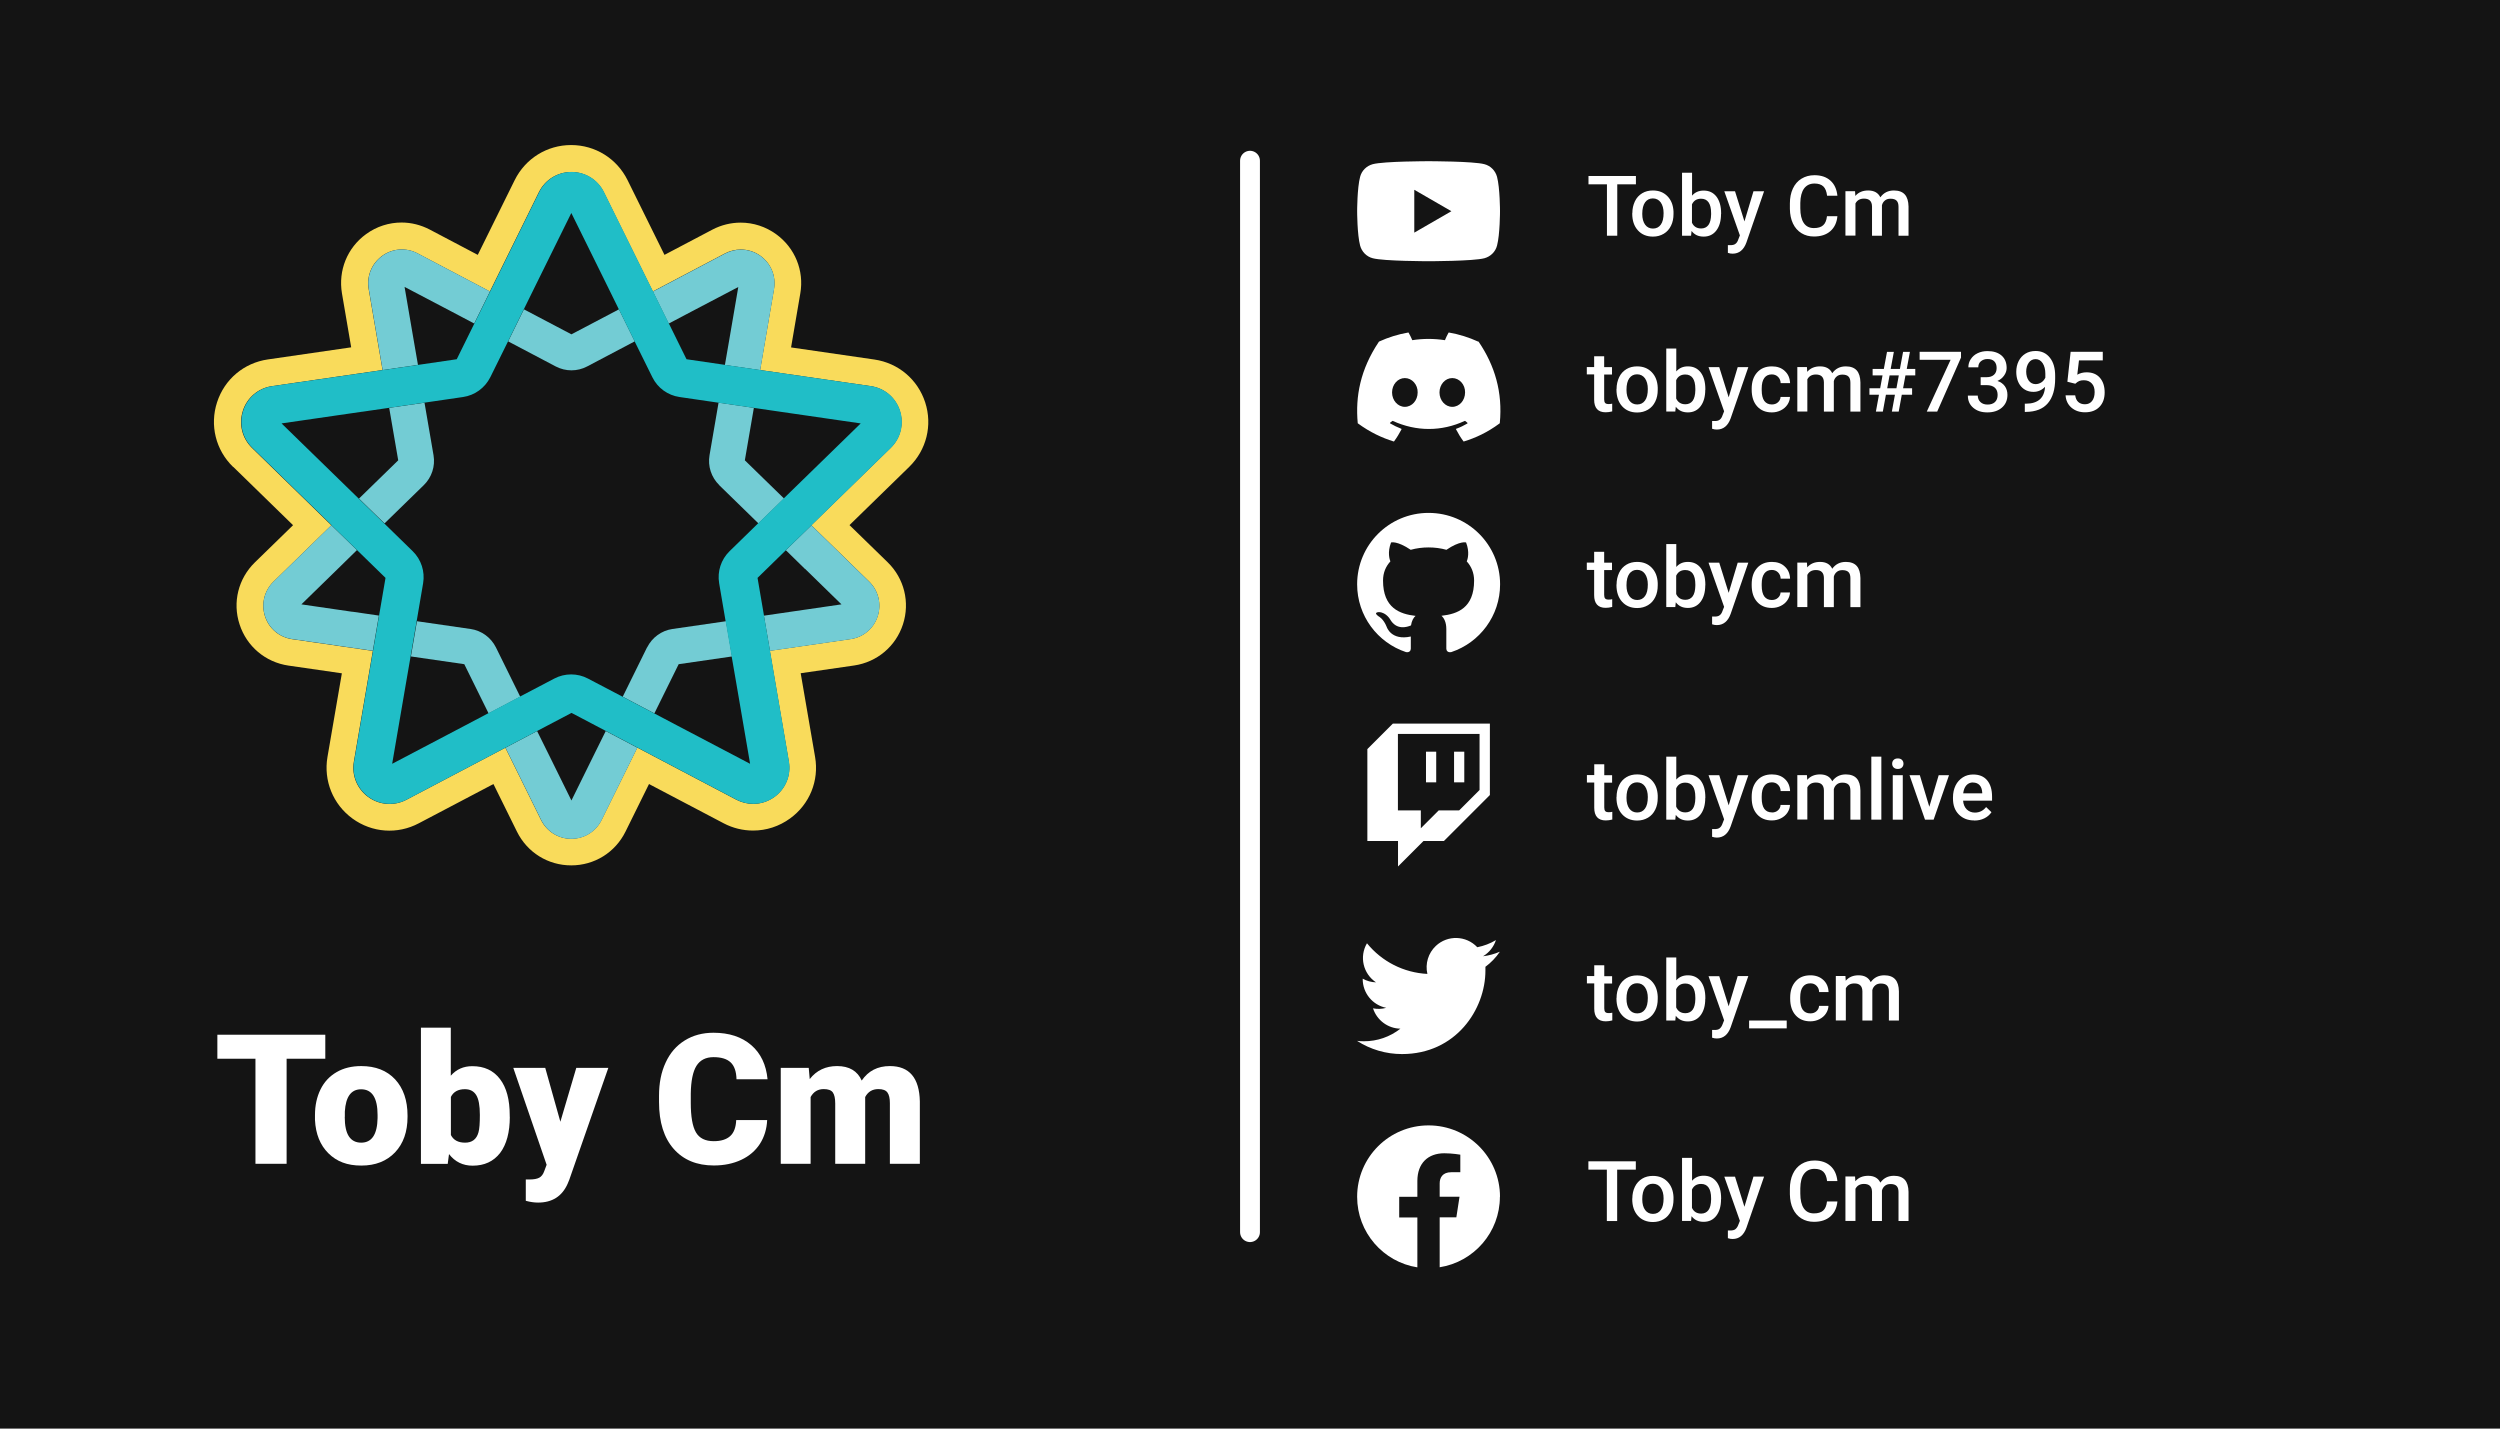 <?xml version="1.0" encoding="UTF-8"?>
<svg id="Layer_1" data-name="Layer 1" xmlns="http://www.w3.org/2000/svg" viewBox="0 0 252 144">
  <defs>
    <style>
      .cls-1, .cls-2 {
        fill: #fff;
      }

      .cls-3 {
        fill: #141414;
      }

      .cls-2 {
        fill-rule: evenodd;
      }

      .cls-4 {
        fill: #f9db5b;
      }

      .cls-5 {
        fill: #73ccd4;
      }

      .cls-6 {
        fill: #20bec7;
      }

      .cls-7 {
        fill: none;
        stroke: #fff;
        stroke-linecap: round;
        stroke-miterlimit: 10;
        stroke-width: 2px;
      }
    </style>
  </defs>
  <rect id="Background" class="cls-3" width="252" height="144"/>
  <g id="Logo">
    <path class="cls-4" d="M23.52,47.07l6.02,5.87-3.85,3.75c-1.67,1.63-2.27,4.03-1.54,6.25,.72,2.22,2.61,3.81,4.92,4.15l5.39,.78-1.45,8.43c-.41,2.4,.56,4.78,2.52,6.21,1.97,1.43,4.53,1.62,6.68,.48l7.53-3.96,2.37,4.8c1.04,2.1,3.13,3.4,5.47,3.4,2.34,0,4.43-1.3,5.47-3.4l2.37-4.8,7.53,3.96c.91,.48,1.93,.73,2.96,.73,1.34,0,2.63-.42,3.73-1.22,1.97-1.43,2.94-3.81,2.52-6.21l-1.45-8.43,5.39-.78c2.31-.34,4.2-1.93,4.92-4.15,.72-2.22,.13-4.62-1.54-6.25l-3.85-3.75,6.02-5.87c1.74-1.7,2.36-4.19,1.61-6.5-.75-2.31-2.71-3.97-5.12-4.32l-8.4-1.22,.93-5.44c.4-2.3-.53-4.59-2.43-5.97-1.05-.76-2.29-1.17-3.58-1.17-.98,0-1.96,.24-2.84,.7l-4.84,2.55-3.72-7.53c-1.08-2.18-3.26-3.54-5.69-3.54-2.43,0-4.61,1.36-5.69,3.54l-3.72,7.53-4.84-2.55c-.9-.47-1.87-.71-2.84-.71-1.26,0-2.51,.39-3.58,1.17-1.89,1.37-2.82,3.66-2.43,5.97l.93,5.44-8.4,1.22c-2.41,.35-4.37,2-5.12,4.32-.75,2.31-.14,4.81,1.61,6.51Zm.96-5.67c.43-1.33,1.56-2.28,2.94-2.48l11.14-1.62-1.4-8.17c-.22-1.28,.3-2.56,1.35-3.33,1.05-.77,2.43-.87,3.58-.26l7.29,3.84,4.94-10.01h0c.62-1.25,1.87-2.03,3.27-2.03,1.4,0,2.65,.78,3.27,2.03l4.94,10.01,7.29-3.84c.5-.26,1.04-.39,1.59-.39,.7,0,1.4,.22,1.99,.65,1.05,.77,1.57,2.04,1.35,3.33l-1.4,8.17,11.14,1.62c1.38,.2,2.51,1.15,2.94,2.48,.43,1.33,.08,2.76-.92,3.74l-8,7.8,5.83,5.68c.93,.91,1.26,2.25,.86,3.49-.4,1.24-1.45,2.13-2.74,2.31l-8.13,1.18,1.91,11.16c.24,1.38-.32,2.74-1.45,3.57-.64,.46-1.39,.7-2.14,.7-.58,0-1.16-.14-1.7-.42l-9.98-5.25-3.6,7.29c-.58,1.17-1.74,1.89-3.05,1.9-1.3,0-2.47-.73-3.05-1.89h0s-3.6-7.29-3.6-7.29l-9.98,5.25c-1.24,.65-2.71,.54-3.84-.28-1.13-.82-1.69-2.19-1.45-3.57l1.91-11.16-8.13-1.18c-1.29-.19-2.34-1.07-2.74-2.31-.4-1.24-.07-2.58,.86-3.49l5.83-5.68-8-7.8c-1-.98-1.35-2.41-.92-3.74Z"/>
    <g>
      <path class="cls-5" d="M47.42,63.4l-5.39-.78-.61,3.55,5.38,.78,2.45,4.96,3.19-1.68-2.45-4.97c-.5-1-1.45-1.7-2.56-1.86Z"/>
      <path class="cls-5" d="M57.6,37.33c.54,0,1.09-.13,1.58-.39l4.8-2.53-1.59-3.23-4.79,2.52-4.79-2.52-1.59,3.23,4.8,2.53c.5,.26,1.04,.39,1.58,.39Z"/>
      <path class="cls-5" d="M36.18,50.25l2.58,2.51,3.96-3.86c.8-.78,1.17-1.91,.98-3.01l-.91-5.3-3.56,.52,.91,5.29-3.95,3.85Z"/>
      <path class="cls-5" d="M65.22,65.26l-2.45,4.97,3.19,1.68,2.45-4.96,5.38-.78-.61-3.55-5.39,.78c-1.11,.16-2.06,.86-2.56,1.86Z"/>
      <path class="cls-5" d="M72.49,48.9l3.96,3.86,2.58-2.51-3.95-3.85,.91-5.29-3.56-.52-.91,5.3c-.19,1.1,.18,2.23,.98,3.01Z"/>
      <path class="cls-5" d="M35.53,61.67l-5.15-.75,3.67-3.58,1.93-1.89-2.58-2.51-5.83,5.68c-.93,.91-1.26,2.25-.86,3.49,.4,1.24,1.45,2.13,2.74,2.31l8.13,1.18,.61-3.55-2.67-.39Z"/>
      <path class="cls-5" d="M69.79,31.36l4.63-2.43-.89,5.2-.46,2.66,3.56,.52,1.4-8.17c.22-1.28-.3-2.56-1.35-3.33-.6-.43-1.29-.65-1.99-.65-.54,0-1.08,.13-1.59,.39l-7.29,3.84,1.59,3.23,2.39-1.26Z"/>
      <path class="cls-5" d="M81.15,57.34l3.67,3.58-5.15,.75-2.67,.39,.61,3.55,8.13-1.18c1.29-.19,2.34-1.07,2.74-2.31,.4-1.24,.07-2.58-.86-3.49l-5.83-5.68-2.58,2.51,1.93,1.89Z"/>
      <path class="cls-5" d="M59.86,76.11l-2.26,4.58-2.26-4.58-1.2-2.42-3.19,1.68,3.6,7.29h0c.58,1.17,1.75,1.9,3.05,1.9,1.3,0,2.47-.73,3.05-1.9l3.6-7.29-3.19-1.68-1.2,2.42Z"/>
      <path class="cls-5" d="M41.67,34.12l-.89-5.2,4.63,2.43,2.39,1.26,1.59-3.23-7.29-3.84c-1.15-.61-2.53-.51-3.58,.26-1.05,.77-1.57,2.04-1.35,3.33l1.4,8.17,3.56-.52-.46-2.66Z"/>
    </g>
    <path class="cls-6" d="M33.41,52.94l2.58,2.51,2.87,2.8-.65,3.8-.61,3.55-1.91,11.16c-.24,1.38,.32,2.74,1.45,3.57,1.13,.82,2.6,.93,3.84,.28l9.98-5.25,3.19-1.68,3.46-1.82,3.46,1.82,3.19,1.68,9.98,5.25c.54,.28,1.12,.42,1.7,.42,.75,0,1.5-.24,2.14-.7,1.13-.82,1.69-2.19,1.45-3.57l-1.91-11.16-.61-3.55-.65-3.8,2.87-2.8,2.58-2.51,8-7.8c1-.98,1.35-2.41,.92-3.74-.43-1.33-1.56-2.28-2.94-2.48l-11.14-1.62-3.56-.52-3.89-.57-1.78-3.61-1.59-3.23-4.94-10.01c-.62-1.25-1.87-2.03-3.27-2.03-1.4,0-2.65,.78-3.27,2.03h0s-4.94,10.01-4.94,10.01l-1.59,3.23-1.78,3.61-3.89,.57-3.56,.52-11.14,1.62c-1.38,.2-2.51,1.15-2.94,2.48-.43,1.33-.08,2.76,.92,3.74l8,7.8Zm3.13-11.44l2.67-.39,3.56-.52,3.9-.57c1.19-.17,2.21-.92,2.75-1.99l1.79-3.62,1.59-3.23,1.19-2.42,3.6-7.29,3.6,7.29,1.19,2.42,1.59,3.23,1.79,3.62c.53,1.08,1.56,1.82,2.74,1.99l3.9,.57,3.56,.52,2.67,.39,8.13,1.18-5.83,5.68-1.93,1.88-2.58,2.51-2.88,2.81c-.86,.84-1.25,2.04-1.05,3.23l.65,3.82,.61,3.55,.46,2.66,1.4,8.17-7.29-3.83-2.39-1.26-3.19-1.68-3.47-1.82c-.53-.28-1.11-.42-1.7-.42s-1.17,.14-1.7,.42l-3.47,1.82-3.19,1.68-2.39,1.26-7.29,3.83,1.4-8.17,.46-2.66,.61-3.55,.65-3.82c.2-1.18-.19-2.39-1.05-3.23l-2.88-2.81-2.58-2.51-1.93-1.88-5.83-5.68,8.13-1.18Z"/>
  </g>
  <g>
    <path class="cls-1" d="M32.8,106.72h-3.91v10.59h-3.14v-10.59h-3.84v-2.42h10.88v2.42Z"/>
    <path class="cls-1" d="M31.75,112.39c0-.97,.19-1.83,.56-2.58s.91-1.33,1.62-1.74c.7-.41,1.53-.61,2.48-.61,1.45,0,2.59,.45,3.42,1.34,.83,.9,1.25,2.12,1.25,3.66v.11c0,1.51-.42,2.7-1.26,3.59-.84,.88-1.97,1.33-3.4,1.33s-2.48-.41-3.32-1.24c-.83-.83-1.28-1.94-1.35-3.36v-.51Zm3,.19c0,.89,.14,1.55,.42,1.97,.28,.42,.69,.63,1.24,.63,1.07,0,1.62-.83,1.65-2.48v-.3c0-1.73-.55-2.6-1.66-2.6-1.01,0-1.55,.75-1.64,2.24v.54Z"/>
    <path class="cls-1" d="M51.39,112.56c0,1.58-.33,2.8-.98,3.66-.66,.85-1.58,1.28-2.77,1.28-.98,0-1.78-.39-2.38-1.17l-.13,.99h-2.7v-13.73h3.01v4.84c.56-.64,1.28-.96,2.17-.96,1.2,0,2.13,.43,2.79,1.3,.66,.86,.98,2.08,.98,3.65v.15Zm-3.02-.19c0-.93-.12-1.59-.37-1.99-.25-.4-.63-.59-1.14-.59-.68,0-1.15,.26-1.41,.78v3.84c.26,.51,.73,.77,1.43,.77s1.16-.34,1.35-1.04c.1-.34,.14-.93,.14-1.77Z"/>
    <path class="cls-1" d="M56.48,113.09l1.61-5.45h3.23l-3.94,11.29-.17,.41c-.56,1.25-1.55,1.88-2.97,1.88-.39,0-.81-.06-1.24-.18v-2.15h.39c.42,0,.75-.06,.97-.18,.22-.12,.39-.34,.5-.66l.24-.64-3.36-9.77h3.22l1.53,5.45Z"/>
    <path class="cls-1" d="M77.33,112.9c-.04,.91-.29,1.71-.73,2.4-.45,.69-1.07,1.23-1.88,1.61-.81,.38-1.73,.57-2.77,.57-1.71,0-3.06-.56-4.04-1.67-.98-1.11-1.48-2.69-1.48-4.72v-.64c0-1.28,.22-2.39,.67-3.35,.44-.96,1.08-1.7,1.92-2.22,.83-.52,1.8-.78,2.9-.78,1.58,0,2.85,.42,3.81,1.25,.96,.83,1.5,1.98,1.64,3.44h-3.13c-.02-.79-.22-1.36-.6-1.71s-.95-.52-1.72-.52-1.35,.29-1.72,.88c-.36,.58-.55,1.52-.57,2.8v.92c0,1.39,.17,2.38,.52,2.98s.95,.89,1.8,.89c.72,0,1.27-.17,1.65-.51s.58-.88,.61-1.62h3.12Z"/>
    <path class="cls-1" d="M81.52,107.64l.1,1.13c.69-.88,1.61-1.31,2.76-1.31,1.22,0,2.05,.49,2.48,1.46,.66-.97,1.6-1.46,2.84-1.46,1.96,0,2.97,1.19,3.02,3.56v6.29h-3.02v-6.11c0-.49-.08-.85-.25-1.08-.17-.23-.47-.34-.91-.34-.6,0-1.04,.26-1.33,.8v.12s0,6.61,0,6.61h-3.02v-6.09c0-.51-.08-.87-.24-1.1-.16-.23-.47-.34-.92-.34-.58,0-1.02,.26-1.32,.8v6.73h-3.01v-9.67h2.83Z"/>
  </g>
  <line id="Divider" class="cls-7" x1="126" y1="16.2" x2="126" y2="124.2"/>
  <g id="Socials">
    <g id="Icons">
      <g id="Facebook">
        <path class="cls-1" d="M151.2,120.64c0-3.98-3.22-7.2-7.2-7.2s-7.2,3.22-7.2,7.2c0,3.59,2.63,6.57,6.07,7.11v-5.03h-1.83v-2.08h1.83v-1.59c0-1.8,1.07-2.8,2.72-2.8,.79,0,1.61,.14,1.61,.14v1.77h-.91c-.89,0-1.17,.56-1.17,1.12v1.35h2l-.32,2.08h-1.68v5.03c3.44-.54,6.07-3.52,6.07-7.11Z"/>
      </g>
      <path id="Youtube" class="cls-1" d="M150.9,17.82c-.17-.62-.65-1.11-1.27-1.27-1.12-.3-5.63-.3-5.63-.3,0,0-4.5,0-5.63,.3-.62,.17-1.11,.65-1.27,1.27-.3,1.12-.3,3.47-.3,3.47,0,0,0,2.34,.3,3.47,.17,.62,.65,1.11,1.27,1.27,1.12,.3,5.63,.3,5.63,.3,0,0,4.5,0,5.63-.3,.62-.17,1.11-.65,1.27-1.27,.3-1.12,.3-3.47,.3-3.47,0,0,0-2.34-.3-3.47Zm-8.34,5.63v-4.32l3.74,2.16-3.74,2.16Z"/>
      <path id="Twitter" class="cls-1" d="M149.73,97.46c0,.13,0,.25,0,.38,0,3.9-2.97,8.41-8.41,8.41h0c-1.61,0-3.18-.46-4.53-1.33,.23,.03,.47,.04,.7,.04,1.33,0,2.62-.44,3.67-1.27-1.26-.02-2.37-.85-2.76-2.05,.44,.09,.9,.07,1.33-.05-1.38-.28-2.37-1.49-2.37-2.9v-.04c.41,.23,.87,.36,1.34,.37-1.3-.87-1.7-2.59-.91-3.94,1.5,1.85,3.71,2.97,6.09,3.09-.24-1.03,.09-2.1,.85-2.82,1.19-1.12,3.06-1.06,4.18,.13,.66-.13,1.3-.37,1.88-.72-.22,.68-.68,1.26-1.3,1.63,.59-.07,1.16-.23,1.7-.46-.4,.59-.9,1.11-1.47,1.53Z"/>
      <g id="Twitch">
        <g id="Layer_1-2" data-name="Layer 1-2">
          <path class="cls-1" d="M140.4,72.94l-2.57,2.57v9.26h3.09v2.57l2.57-2.57h2.06l4.63-4.63v-7.2h-9.77Zm8.74,6.69l-2.06,2.06h-2.06l-1.8,1.8v-1.8h-2.31v-7.71h8.23v5.66Z"/>
          <rect class="cls-1" x="146.57" y="75.77" width="1.03" height="3.09"/>
          <rect class="cls-1" x="143.74" y="75.77" width="1.03" height="3.09"/>
        </g>
      </g>
      <path id="Discord" class="cls-1" d="M148.99,34.43c-.92-.42-1.9-.73-2.93-.91-.02,0-.04,0-.05,.02-.13,.23-.27,.52-.36,.75-1.11-.17-2.21-.17-3.29,0-.1-.24-.24-.52-.37-.75,0-.02-.03-.03-.05-.02-1.03,.18-2.01,.49-2.93,.91,0,0-.01,0-.02,.02-1.87,2.79-2.38,5.51-2.13,8.2,0,.01,0,.03,.02,.03,1.23,.9,2.42,1.45,3.6,1.82,.02,0,.04,0,.05-.02,.28-.38,.52-.78,.74-1.2,.01-.02,0-.05-.02-.06-.39-.15-.76-.33-1.12-.54-.03-.02-.03-.06,0-.08,.08-.06,.15-.12,.22-.17,.01-.01,.03-.01,.05,0,2.36,1.08,4.91,1.08,7.24,0,.02,0,.03,0,.05,0,.07,.06,.15,.12,.22,.18,.03,.02,.02,.06,0,.08-.36,.21-.73,.39-1.12,.53-.03,0-.04,.04-.02,.06,.22,.42,.46,.82,.74,1.2,.01,.02,.03,.02,.05,.02,1.18-.36,2.37-.91,3.6-1.82,.01,0,.02-.02,.02-.03,.3-3.11-.5-5.8-2.13-8.2,0,0-.01-.01-.02-.02Zm-7.38,6.58c-.71,0-1.29-.65-1.29-1.45s.57-1.45,1.29-1.45,1.31,.66,1.29,1.45c0,.8-.57,1.45-1.29,1.45Zm4.78,0c-.71,0-1.29-.65-1.29-1.45s.57-1.45,1.29-1.45,1.31,.66,1.29,1.45c0,.8-.57,1.45-1.29,1.45Z"/>
      <path id="GitHub" class="cls-2" d="M144,51.7c-3.98,0-7.2,3.22-7.2,7.2,0,3.18,2.06,5.88,4.92,6.83,.36,.07,.49-.16,.49-.35,0-.17,0-.62,0-1.22-2,.44-2.43-.97-2.43-.97-.33-.83-.8-1.05-.8-1.05-.65-.45,.05-.44,.05-.44,.72,.05,1.1,.74,1.1,.74,.64,1.1,1.69,.78,2.1,.6,.07-.47,.25-.78,.46-.96-1.6-.18-3.28-.8-3.28-3.56,0-.79,.28-1.43,.74-1.93-.07-.18-.32-.91,.07-1.91,0,0,.6-.19,1.98,.74,.57-.16,1.19-.24,1.8-.24,.61,0,1.23,.08,1.8,.24,1.37-.93,1.98-.74,1.98-.74,.39,.99,.15,1.72,.07,1.91,.46,.5,.74,1.15,.74,1.93,0,2.77-1.68,3.37-3.29,3.55,.26,.22,.49,.66,.49,1.33,0,.96,0,1.74,0,1.98,0,.19,.13,.42,.5,.35,2.86-.95,4.92-3.65,4.92-6.83,0-3.98-3.22-7.2-7.2-7.2Z"/>
    </g>
    <g id="Text">
      <g>
        <path class="cls-1" d="M164.9,18.58h-1.88v5.18h-1.04v-5.18h-1.86v-.84h4.78v.84Z"/>
        <path class="cls-1" d="M164.54,21.48c0-.44,.09-.83,.26-1.19s.42-.62,.73-.81,.68-.28,1.08-.28c.6,0,1.09,.19,1.47,.58,.38,.39,.58,.9,.61,1.55v.24c0,.44-.08,.84-.25,1.18-.17,.35-.41,.62-.73,.81-.32,.19-.68,.29-1.09,.29-.63,0-1.14-.21-1.52-.63-.38-.42-.57-.98-.57-1.68v-.05Zm1,.09c0,.46,.1,.82,.29,1.08,.19,.26,.46,.39,.79,.39s.6-.13,.79-.4c.19-.26,.28-.65,.28-1.16,0-.45-.1-.81-.29-1.08-.19-.26-.46-.4-.79-.4s-.59,.13-.78,.39c-.19,.26-.29,.65-.29,1.17Z"/>
        <path class="cls-1" d="M173.48,21.57c0,.7-.16,1.25-.47,1.66-.31,.41-.74,.62-1.28,.62s-.93-.19-1.22-.57l-.05,.48h-.91v-6.35h1.01v2.31c.29-.34,.68-.51,1.17-.51,.55,0,.97,.2,1.29,.61,.31,.41,.47,.97,.47,1.7v.06Zm-1-.09c0-.49-.09-.85-.26-1.09-.17-.24-.42-.36-.75-.36-.44,0-.74,.19-.92,.57v1.85c.18,.39,.49,.58,.93,.58,.31,0,.56-.12,.73-.35s.26-.59,.27-1.06v-.13Z"/>
        <path class="cls-1" d="M175.84,22.32l.91-3.04h1.07l-1.78,5.16c-.27,.75-.74,1.13-1.39,1.13-.15,0-.31-.02-.48-.08v-.78h.19c.25,.01,.45-.03,.57-.13,.13-.09,.23-.25,.3-.47l.15-.38-1.57-4.45h1.08l.95,3.04Z"/>
        <path class="cls-1" d="M185.21,21.8c-.06,.64-.3,1.14-.71,1.5s-.96,.54-1.65,.54c-.48,0-.9-.11-1.27-.34s-.65-.55-.85-.97c-.2-.42-.3-.91-.31-1.46v-.56c0-.57,.1-1.07,.3-1.5,.2-.43,.49-.77,.87-1,.38-.23,.81-.35,1.31-.35,.66,0,1.2,.18,1.6,.54,.41,.36,.64,.87,.71,1.53h-1.04c-.05-.43-.18-.75-.38-.94-.2-.19-.5-.29-.89-.29-.46,0-.8,.17-1.05,.5-.24,.33-.37,.82-.38,1.46v.53c0,.65,.12,1.15,.35,1.49,.23,.34,.57,.51,1.02,.51,.41,0,.72-.09,.93-.28,.21-.18,.34-.49,.39-.92h1.04Z"/>
        <path class="cls-1" d="M186.99,19.28l.03,.47c.31-.37,.75-.55,1.29-.55,.6,0,1.01,.23,1.23,.69,.33-.46,.78-.69,1.37-.69,.49,0,.86,.14,1.1,.41,.24,.27,.36,.68,.37,1.21v2.94h-1.01v-2.91c0-.28-.06-.49-.19-.62-.12-.13-.33-.2-.62-.2-.23,0-.42,.06-.56,.18-.15,.12-.25,.28-.3,.48v3.07s-1,0-1,0v-2.95c-.01-.53-.28-.79-.81-.79-.4,0-.69,.16-.86,.49v3.24h-1.01v-4.48h.95Z"/>
      </g>
      <g>
        <path class="cls-1" d="M161.7,35.92v1.09h.79v.74h-.79v2.5c0,.17,.03,.29,.1,.37,.07,.08,.19,.11,.36,.11,.12,0,.23-.01,.35-.04v.78c-.23,.06-.45,.09-.66,.09-.77,0-1.16-.43-1.16-1.28v-2.54h-.74v-.74h.74v-1.09h1Z"/>
        <path class="cls-1" d="M162.95,39.21c0-.44,.09-.83,.26-1.19s.42-.62,.73-.81,.68-.28,1.08-.28c.6,0,1.09,.19,1.47,.58,.38,.39,.58,.9,.61,1.55v.24c0,.44-.08,.84-.25,1.18-.17,.35-.41,.62-.73,.81-.32,.19-.68,.29-1.09,.29-.63,0-1.14-.21-1.52-.63-.38-.42-.57-.98-.57-1.68v-.05Zm1,.09c0,.46,.1,.82,.29,1.08,.19,.26,.46,.39,.79,.39s.6-.13,.79-.4c.19-.26,.28-.65,.28-1.16,0-.45-.1-.81-.29-1.08-.19-.26-.46-.4-.79-.4s-.59,.13-.78,.39c-.19,.26-.29,.65-.29,1.17Z"/>
        <path class="cls-1" d="M171.89,39.29c0,.7-.16,1.25-.47,1.66-.31,.41-.74,.62-1.28,.62s-.93-.19-1.22-.57l-.05,.48h-.91v-6.35h1.01v2.31c.29-.34,.68-.51,1.17-.51,.55,0,.97,.2,1.29,.61,.31,.41,.47,.97,.47,1.7v.06Zm-1-.09c0-.49-.09-.85-.26-1.09-.17-.24-.42-.36-.75-.36-.44,0-.74,.19-.92,.57v1.85c.18,.39,.49,.58,.93,.58,.31,0,.56-.12,.73-.35s.26-.59,.27-1.06v-.13Z"/>
        <path class="cls-1" d="M174.25,40.05l.91-3.04h1.07l-1.78,5.16c-.27,.75-.74,1.13-1.39,1.13-.15,0-.31-.02-.48-.08v-.78h.19c.25,.01,.45-.03,.57-.13,.13-.09,.23-.25,.3-.47l.15-.38-1.57-4.45h1.08l.95,3.04Z"/>
        <path class="cls-1" d="M178.6,40.77c.25,0,.46-.07,.62-.22,.17-.15,.25-.33,.26-.54h.95c-.01,.28-.1,.54-.26,.78-.16,.24-.38,.43-.66,.57s-.58,.21-.9,.21c-.63,0-1.12-.2-1.49-.61s-.55-.97-.55-1.68v-.1c0-.68,.18-1.23,.55-1.64s.86-.61,1.49-.61c.53,0,.97,.15,1.3,.47,.34,.31,.51,.72,.53,1.22h-.95c-.01-.26-.1-.47-.26-.63s-.37-.25-.63-.25c-.33,0-.58,.12-.75,.35-.18,.24-.27,.59-.27,1.07v.16c0,.49,.09,.85,.26,1.09,.18,.24,.43,.36,.76,.36Z"/>
        <path class="cls-1" d="M182.14,37.01l.03,.47c.31-.37,.75-.55,1.29-.55,.6,0,1.01,.23,1.23,.69,.33-.46,.78-.69,1.37-.69,.49,0,.86,.14,1.1,.41,.24,.27,.36,.68,.37,1.21v2.94h-1.01v-2.91c0-.28-.06-.49-.19-.62-.12-.13-.33-.2-.62-.2-.23,0-.42,.06-.56,.18-.15,.12-.25,.28-.3,.48v3.07s-1,0-1,0v-2.95c-.01-.53-.28-.79-.81-.79-.4,0-.69,.16-.86,.49v3.24h-1.01v-4.48h.95Z"/>
        <path class="cls-1" d="M191.03,39.79h-.93l-.31,1.7h-.7l.31-1.7h-.96v-.65h1.08l.24-1.3h-1v-.65h1.13l.32-1.72h.69l-.32,1.72h.93l.32-1.72h.69l-.32,1.72h.86v.65h-.99l-.24,1.3h.91v.65h-1.04l-.31,1.7h-.69l.31-1.7Zm-.8-.65h.93l.24-1.3h-.93l-.24,1.3Z"/>
        <path class="cls-1" d="M197.68,36.02l-2.41,5.47h-1.05l2.4-5.22h-3.12v-.81h4.17v.56Z"/>
        <path class="cls-1" d="M199.65,38.02h.61c.31,0,.55-.08,.73-.24s.27-.38,.27-.68-.08-.51-.23-.67-.38-.24-.69-.24c-.27,0-.49,.08-.67,.23s-.26,.36-.26,.61h-1c0-.31,.08-.59,.25-.84s.39-.45,.69-.59c.29-.14,.62-.21,.99-.21,.6,0,1.07,.15,1.42,.45,.34,.3,.51,.72,.51,1.26,0,.27-.09,.52-.26,.76-.17,.24-.39,.42-.67,.54,.33,.11,.58,.29,.75,.53,.17,.24,.26,.53,.26,.87,0,.54-.19,.97-.56,1.29-.37,.32-.86,.48-1.46,.48s-1.05-.15-1.42-.46c-.37-.31-.55-.72-.55-1.23h1c0,.26,.09,.48,.27,.65,.18,.17,.42,.25,.72,.25s.56-.08,.74-.25c.18-.17,.27-.41,.27-.72s-.09-.56-.28-.73c-.19-.17-.47-.26-.84-.26h-.59v-.79Z"/>
        <path class="cls-1" d="M206.16,38.97c-.34,.36-.73,.53-1.18,.53-.53,0-.95-.19-1.27-.56-.31-.37-.47-.86-.47-1.46,0-.4,.08-.76,.24-1.08,.16-.32,.39-.57,.68-.75,.29-.18,.64-.27,1.03-.27,.61,0,1.09,.23,1.44,.68,.36,.45,.53,1.06,.53,1.82v.28c0,1.09-.25,1.92-.74,2.49-.49,.57-1.22,.86-2.2,.87h-.12v-.83h.14c.59,0,1.05-.15,1.37-.43,.32-.28,.5-.71,.53-1.28Zm-.97-.25c.2,0,.39-.06,.57-.17s.31-.28,.41-.48v-.39c0-.44-.09-.8-.27-1.07-.18-.27-.42-.41-.71-.41s-.52,.12-.69,.36c-.17,.24-.26,.54-.26,.9s.09,.68,.26,.91c.17,.23,.41,.35,.69,.35Z"/>
        <path class="cls-1" d="M208.39,38.5l.33-3.04h3.24v.87h-2.4l-.17,1.44c.28-.16,.59-.24,.94-.24,.57,0,1.02,.18,1.34,.55,.32,.37,.48,.86,.48,1.48s-.18,1.1-.53,1.46c-.35,.36-.84,.54-1.45,.54-.55,0-1.01-.16-1.37-.47-.36-.31-.56-.73-.59-1.24h.97c.04,.29,.14,.52,.31,.67s.39,.23,.67,.23c.31,0,.55-.11,.72-.33,.17-.22,.26-.52,.26-.9s-.09-.66-.29-.87-.45-.32-.79-.32c-.18,0-.34,.02-.46,.07s-.26,.14-.41,.28l-.8-.2Z"/>
      </g>
      <g>
        <path class="cls-1" d="M161.7,55.63v1.09h.79v.74h-.79v2.5c0,.17,.03,.29,.1,.37,.07,.08,.19,.11,.36,.11,.12,0,.23-.01,.35-.04v.78c-.23,.06-.45,.09-.66,.09-.77,0-1.16-.43-1.16-1.28v-2.54h-.74v-.74h.74v-1.09h1Z"/>
        <path class="cls-1" d="M162.95,58.92c0-.44,.09-.83,.26-1.19s.42-.62,.73-.81,.68-.28,1.08-.28c.6,0,1.09,.19,1.47,.58,.38,.39,.58,.9,.61,1.55v.24c0,.44-.08,.84-.25,1.18-.17,.35-.41,.62-.73,.81-.32,.19-.68,.29-1.09,.29-.63,0-1.14-.21-1.52-.63-.38-.42-.57-.98-.57-1.68v-.05Zm1,.09c0,.46,.1,.82,.29,1.08,.19,.26,.46,.39,.79,.39s.6-.13,.79-.4c.19-.26,.28-.65,.28-1.16,0-.45-.1-.81-.29-1.08-.19-.26-.46-.4-.79-.4s-.59,.13-.78,.39c-.19,.26-.29,.65-.29,1.17Z"/>
        <path class="cls-1" d="M171.89,59c0,.7-.16,1.25-.47,1.66-.31,.41-.74,.62-1.28,.62s-.93-.19-1.22-.57l-.05,.48h-.91v-6.35h1.01v2.31c.29-.34,.68-.51,1.17-.51,.55,0,.97,.2,1.29,.61,.31,.41,.47,.97,.47,1.7v.06Zm-1-.09c0-.49-.09-.85-.26-1.09-.17-.24-.42-.36-.75-.36-.44,0-.74,.19-.92,.57v1.85c.18,.39,.49,.58,.93,.58,.31,0,.56-.12,.73-.35s.26-.59,.27-1.06v-.13Z"/>
        <path class="cls-1" d="M174.25,59.76l.91-3.04h1.07l-1.78,5.16c-.27,.75-.74,1.13-1.39,1.13-.15,0-.31-.02-.48-.08v-.78h.19c.25,.01,.45-.03,.57-.13,.13-.09,.23-.25,.3-.47l.15-.38-1.57-4.45h1.08l.95,3.04Z"/>
        <path class="cls-1" d="M178.6,60.48c.25,0,.46-.07,.62-.22,.17-.15,.25-.33,.26-.54h.95c-.01,.28-.1,.54-.26,.78-.16,.24-.38,.43-.66,.57s-.58,.21-.9,.21c-.63,0-1.12-.2-1.49-.61s-.55-.97-.55-1.68v-.1c0-.68,.18-1.23,.55-1.64s.86-.61,1.49-.61c.53,0,.97,.15,1.3,.47,.34,.31,.51,.72,.53,1.22h-.95c-.01-.26-.1-.47-.26-.63s-.37-.25-.63-.25c-.33,0-.58,.12-.75,.35-.18,.24-.27,.59-.27,1.07v.16c0,.49,.09,.85,.26,1.09,.18,.24,.43,.36,.76,.36Z"/>
        <path class="cls-1" d="M182.14,56.72l.03,.47c.31-.37,.75-.55,1.29-.55,.6,0,1.01,.23,1.23,.69,.33-.46,.78-.69,1.37-.69,.49,0,.86,.14,1.1,.41,.24,.27,.36,.68,.37,1.21v2.94h-1.01v-2.91c0-.28-.06-.49-.19-.62-.12-.13-.33-.2-.62-.2-.23,0-.42,.06-.56,.18-.15,.12-.25,.28-.3,.48v3.07s-1,0-1,0v-2.95c-.01-.53-.28-.79-.81-.79-.4,0-.69,.16-.86,.49v3.24h-1.01v-4.48h.95Z"/>
      </g>
      <g>
        <path class="cls-1" d="M161.71,77.05v1.09h.79v.75h-.79v2.5c0,.17,.03,.29,.1,.37s.19,.11,.36,.11c.12,0,.23-.01,.35-.04v.78c-.23,.06-.45,.09-.66,.09-.77,0-1.16-.43-1.16-1.28v-2.54h-.74v-.75h.74v-1.09h1Z"/>
        <path class="cls-1" d="M162.95,80.34c0-.44,.09-.83,.26-1.19s.42-.62,.73-.81c.31-.19,.68-.28,1.08-.28,.6,0,1.09,.19,1.47,.58,.38,.39,.58,.9,.61,1.55v.24c0,.44-.08,.84-.25,1.18-.17,.35-.41,.62-.73,.81-.32,.19-.68,.29-1.09,.29-.63,0-1.14-.21-1.52-.63-.38-.42-.57-.98-.57-1.68v-.05Zm1,.09c0,.46,.1,.82,.29,1.08,.19,.26,.46,.39,.79,.39s.6-.13,.79-.4c.19-.26,.28-.65,.28-1.16,0-.45-.1-.81-.29-1.08-.19-.26-.46-.4-.79-.4s-.59,.13-.78,.39c-.19,.26-.29,.65-.29,1.17Z"/>
        <path class="cls-1" d="M171.89,80.43c0,.7-.16,1.25-.47,1.66-.31,.41-.74,.62-1.28,.62s-.93-.19-1.22-.57l-.05,.48h-.91v-6.35h1.01v2.31c.29-.34,.68-.51,1.17-.51,.55,0,.97,.2,1.29,.61,.31,.41,.47,.97,.47,1.7v.06Zm-1-.09c0-.49-.09-.85-.26-1.09-.17-.24-.42-.36-.75-.36-.44,0-.74,.19-.92,.57v1.85c.18,.39,.49,.58,.93,.58,.31,0,.56-.12,.73-.35s.26-.59,.27-1.06v-.13Z"/>
        <path class="cls-1" d="M174.25,81.18l.91-3.04h1.07l-1.78,5.16c-.27,.75-.74,1.13-1.39,1.13-.15,0-.31-.03-.48-.08v-.78h.19c.25,.01,.45-.03,.57-.13,.13-.09,.23-.25,.3-.47l.15-.38-1.57-4.45h1.08l.95,3.04Z"/>
        <path class="cls-1" d="M178.6,81.9c.25,0,.46-.07,.62-.22,.17-.15,.25-.33,.26-.54h.95c-.01,.28-.1,.54-.26,.78-.16,.24-.38,.43-.66,.57s-.58,.21-.9,.21c-.63,0-1.12-.2-1.49-.61s-.55-.96-.55-1.68v-.1c0-.68,.18-1.23,.55-1.64,.36-.41,.86-.61,1.49-.61,.53,0,.97,.15,1.3,.46,.34,.31,.51,.72,.53,1.22h-.95c-.01-.26-.1-.47-.26-.63-.16-.17-.37-.25-.63-.25-.33,0-.58,.12-.75,.35-.18,.24-.27,.59-.27,1.07v.16c0,.49,.09,.85,.26,1.09,.18,.24,.43,.36,.76,.36Z"/>
        <path class="cls-1" d="M182.14,78.14l.03,.47c.31-.37,.75-.55,1.29-.55,.6,0,1.01,.23,1.23,.69,.33-.46,.78-.69,1.37-.69,.49,0,.86,.14,1.1,.41s.36,.68,.37,1.21v2.94h-1.01v-2.91c0-.28-.06-.49-.19-.62s-.33-.2-.62-.2c-.23,0-.42,.06-.56,.18-.15,.12-.25,.28-.3,.48v3.07s-1,0-1,0v-2.95c-.01-.53-.28-.79-.81-.79-.4,0-.69,.16-.86,.49v3.24h-1.01v-4.48h.95Z"/>
        <path class="cls-1" d="M189.64,82.62h-1.01v-6.35h1.01v6.35Z"/>
        <path class="cls-1" d="M190.73,76.98c0-.15,.05-.28,.15-.38,.1-.1,.24-.15,.42-.15s.32,.05,.42,.15c.1,.1,.15,.23,.15,.38s-.05,.28-.15,.38c-.1,.1-.24,.15-.42,.15s-.32-.05-.42-.15c-.1-.1-.15-.23-.15-.38Zm1.07,5.64h-1.01v-4.48h1.01v4.48Z"/>
        <path class="cls-1" d="M194.47,81.34l.95-3.2h1.04l-1.55,4.48h-.87l-1.56-4.48h1.04l.96,3.2Z"/>
        <path class="cls-1" d="M199,82.7c-.64,0-1.15-.2-1.55-.6-.4-.4-.59-.94-.59-1.6v-.12c0-.45,.09-.85,.26-1.2,.17-.35,.42-.62,.73-.82,.31-.2,.66-.29,1.04-.29,.61,0,1.08,.19,1.41,.58,.33,.39,.5,.94,.5,1.65v.41h-2.92c.03,.37,.15,.66,.37,.88,.22,.21,.49,.32,.82,.32,.46,0,.84-.19,1.13-.56l.54,.52c-.18,.27-.42,.47-.72,.62-.3,.15-.64,.22-1.01,.22Zm-.12-3.83c-.28,0-.5,.1-.67,.29-.17,.19-.28,.46-.32,.81h1.92v-.07c-.02-.34-.11-.59-.27-.76-.16-.17-.38-.26-.65-.26Z"/>
      </g>
      <g>
        <path class="cls-1" d="M161.71,97.31v1.09h.79v.74h-.79v2.5c0,.17,.03,.29,.1,.37,.07,.08,.19,.11,.36,.11,.12,0,.23-.01,.35-.04v.78c-.23,.06-.45,.09-.66,.09-.77,0-1.16-.43-1.16-1.28v-2.54h-.74v-.74h.74v-1.09h1Z"/>
        <path class="cls-1" d="M162.95,100.59c0-.44,.09-.83,.26-1.18s.42-.62,.73-.81c.31-.19,.68-.28,1.08-.28,.6,0,1.09,.19,1.47,.58,.38,.39,.58,.91,.61,1.55v.24c0,.44-.08,.84-.25,1.18s-.41,.62-.73,.81c-.32,.19-.68,.29-1.09,.29-.63,0-1.14-.21-1.52-.63-.38-.42-.57-.98-.57-1.68v-.05Zm1,.09c0,.46,.1,.82,.29,1.08,.19,.26,.46,.39,.79,.39s.6-.13,.79-.4c.19-.26,.28-.65,.28-1.16,0-.45-.1-.81-.29-1.08s-.46-.4-.79-.4-.59,.13-.78,.39c-.19,.26-.29,.65-.29,1.17Z"/>
        <path class="cls-1" d="M171.89,100.68c0,.7-.16,1.25-.47,1.66-.31,.41-.74,.62-1.28,.62s-.93-.19-1.22-.57l-.05,.48h-.91v-6.36h1.01v2.31c.29-.34,.68-.51,1.17-.51,.55,0,.97,.2,1.29,.61s.47,.97,.47,1.7v.06Zm-1-.09c0-.49-.09-.85-.26-1.09s-.42-.36-.75-.36c-.44,0-.74,.19-.92,.57v1.84c.18,.39,.49,.58,.93,.58,.31,0,.56-.12,.73-.35s.26-.59,.27-1.06v-.13Z"/>
        <path class="cls-1" d="M174.25,101.43l.91-3.04h1.07l-1.78,5.16c-.27,.75-.74,1.13-1.39,1.13-.15,0-.31-.02-.48-.08v-.78h.19c.25,.01,.45-.03,.57-.13s.23-.25,.3-.46l.15-.38-1.57-4.45h1.08l.95,3.04Z"/>
        <path class="cls-1" d="M180.1,103.66h-3.79v-.79h3.79v.79Z"/>
        <path class="cls-1" d="M182.48,102.15c.25,0,.46-.07,.62-.22,.17-.15,.25-.33,.26-.54h.95c-.01,.28-.1,.54-.26,.78-.16,.24-.38,.43-.66,.57s-.58,.21-.9,.21c-.63,0-1.12-.2-1.49-.61s-.55-.97-.55-1.68v-.1c0-.68,.18-1.23,.55-1.64,.36-.41,.86-.61,1.49-.61,.53,0,.97,.16,1.3,.47,.34,.31,.51,.72,.53,1.22h-.95c-.01-.26-.1-.47-.26-.63-.16-.17-.37-.25-.63-.25-.33,0-.58,.12-.75,.35-.18,.24-.27,.59-.27,1.07v.16c0,.49,.09,.85,.26,1.09,.18,.24,.43,.36,.76,.36Z"/>
        <path class="cls-1" d="M186.02,98.39l.03,.47c.31-.37,.75-.55,1.29-.55,.6,0,1.01,.23,1.23,.69,.33-.46,.78-.69,1.37-.69,.49,0,.86,.14,1.1,.41,.24,.27,.36,.68,.37,1.21v2.94h-1.01v-2.91c0-.28-.06-.49-.19-.62-.12-.13-.33-.2-.62-.2-.23,0-.42,.06-.56,.18-.15,.12-.25,.28-.3,.48v3.07s-1,0-1,0v-2.95c-.01-.53-.28-.79-.81-.79-.4,0-.69,.16-.86,.49v3.24h-1.01v-4.48h.95Z"/>
      </g>
      <g>
        <path class="cls-1" d="M164.89,117.9h-1.88v5.18h-1.04v-5.18h-1.86v-.84h4.78v.84Z"/>
        <path class="cls-1" d="M164.54,120.8c0-.44,.09-.83,.26-1.18s.42-.62,.73-.81c.31-.19,.68-.28,1.08-.28,.6,0,1.09,.19,1.47,.58,.38,.39,.58,.91,.61,1.55v.24c0,.44-.08,.84-.25,1.18s-.41,.62-.73,.81c-.32,.19-.68,.29-1.09,.29-.63,0-1.14-.21-1.52-.63-.38-.42-.57-.98-.57-1.68v-.05Zm1,.09c0,.46,.1,.82,.29,1.08,.19,.26,.46,.39,.79,.39s.6-.13,.79-.4c.19-.26,.28-.65,.28-1.16,0-.45-.1-.81-.29-1.08s-.46-.4-.79-.4-.59,.13-.78,.39c-.19,.26-.29,.65-.29,1.17Z"/>
        <path class="cls-1" d="M173.48,120.88c0,.7-.16,1.25-.47,1.66-.31,.41-.74,.62-1.28,.62s-.93-.19-1.22-.57l-.05,.48h-.91v-6.36h1.01v2.31c.29-.34,.68-.51,1.17-.51,.55,0,.97,.2,1.29,.61s.47,.97,.47,1.7v.06Zm-1-.09c0-.49-.09-.85-.26-1.09s-.42-.36-.75-.36c-.44,0-.74,.19-.92,.57v1.84c.18,.39,.49,.58,.93,.58,.31,0,.56-.12,.73-.35s.26-.59,.27-1.06v-.13Z"/>
        <path class="cls-1" d="M175.84,121.64l.91-3.04h1.07l-1.78,5.16c-.27,.75-.74,1.13-1.39,1.13-.15,0-.31-.02-.48-.08v-.78h.19c.25,.01,.45-.03,.57-.13s.23-.25,.3-.46l.15-.38-1.57-4.45h1.08l.95,3.04Z"/>
        <path class="cls-1" d="M185.21,121.12c-.06,.64-.3,1.14-.71,1.5-.41,.36-.96,.54-1.65,.54-.48,0-.9-.11-1.27-.34s-.65-.55-.85-.97c-.2-.42-.3-.91-.31-1.46v-.56c0-.57,.1-1.07,.3-1.5,.2-.43,.49-.77,.87-1,.38-.23,.81-.35,1.31-.35,.66,0,1.2,.18,1.6,.54,.41,.36,.64,.87,.71,1.53h-1.04c-.05-.43-.18-.75-.38-.94-.2-.19-.5-.29-.89-.29-.46,0-.8,.17-1.05,.5s-.37,.82-.38,1.46v.53c0,.65,.12,1.15,.35,1.49,.23,.34,.57,.51,1.02,.51,.41,0,.72-.09,.93-.28,.21-.18,.34-.49,.39-.92h1.04Z"/>
        <path class="cls-1" d="M186.99,118.6l.03,.47c.31-.37,.75-.55,1.29-.55,.6,0,1.01,.23,1.23,.69,.33-.46,.78-.69,1.37-.69,.49,0,.86,.14,1.1,.41,.24,.27,.36,.68,.37,1.21v2.94h-1.01v-2.91c0-.28-.06-.49-.19-.62-.12-.13-.33-.2-.62-.2-.23,0-.42,.06-.56,.18-.15,.12-.25,.28-.3,.48v3.07s-1,0-1,0v-2.95c-.01-.53-.28-.79-.81-.79-.4,0-.69,.16-.86,.49v3.24h-1.01v-4.48h.95Z"/>
      </g>
    </g>
  </g>
</svg>
